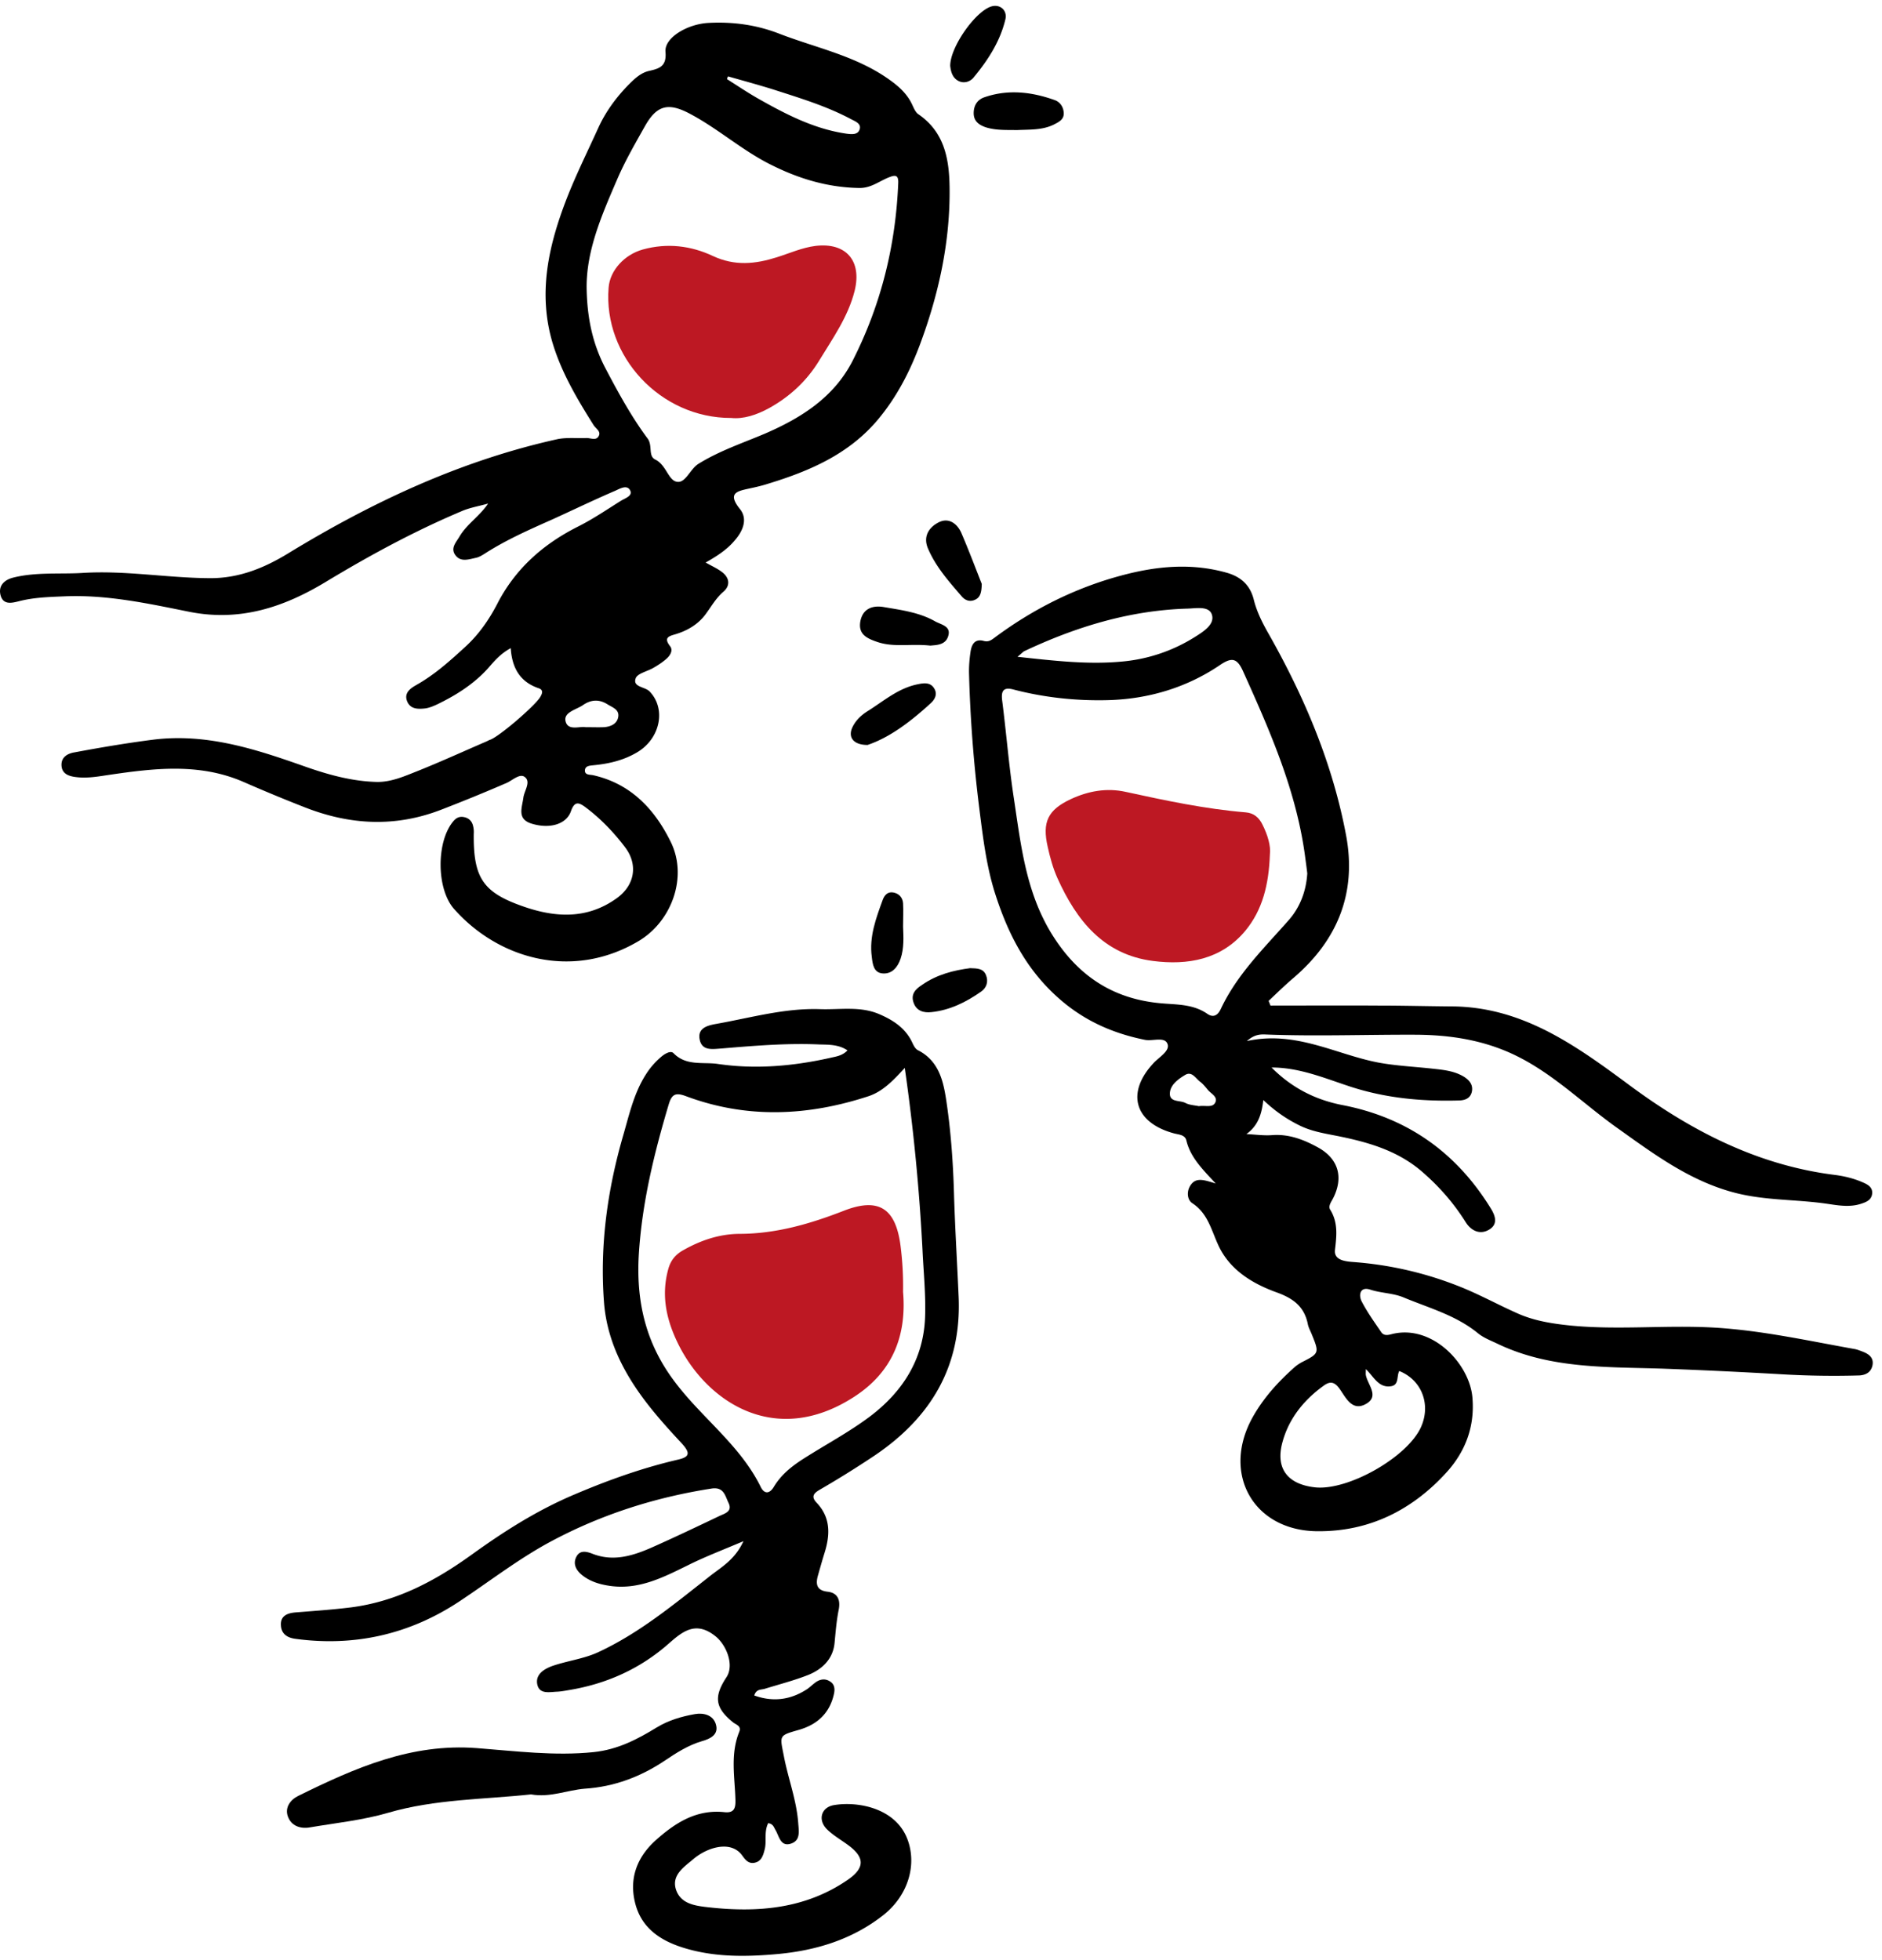 <svg width="193" height="201" fill="none" xmlns="http://www.w3.org/2000/svg"><path d="M72.364 57.697c.65.368 1.192.607 1.647.954.803.585.911 1.409.174 2.038-.802.693-1.258 1.56-1.865 2.363-.758.997-1.82 1.626-3.035 1.994-.65.195-1.279.325-.563 1.236.325.434 0 .954-.369 1.279-.39.347-.845.65-1.3.91-.63.39-1.691.586-1.865 1.106-.325.91.954.846 1.43 1.344 1.714 1.778 1.107 4.856-1.322 6.265-1.365.803-2.861 1.15-4.422 1.301-.369.044-.846.044-.889.499-.043.52.499.455.824.52 3.88.867 6.33 3.49 7.978 6.85 1.756 3.556.13 8.152-3.339 10.19-6.807 4.011-14.373 1.778-18.882-3.317-1.822-2.06-1.822-6.85-.13-8.932.281-.368.628-.585 1.105-.498.52.086.867.412.976.932.065.26.086.52.065.802-.044 4.51.954 6.005 5.073 7.436 3.338 1.17 6.612 1.323 9.625-.867 1.821-1.323 2.168-3.425.824-5.203-1.17-1.54-2.493-2.927-4.054-4.097-.694-.52-1.127-.65-1.496.39-.455 1.344-2.168 1.864-4.054 1.279-1.517-.477-.954-1.648-.824-2.689.109-.715.78-1.582.152-2.08-.52-.413-1.257.325-1.886.606a179.366 179.366 0 01-6.677 2.732c-4.748 1.843-9.409 1.582-14.07-.26a171.09 171.09 0 01-6.222-2.58c-4.488-1.951-9.105-1.41-13.701-.737-1.17.173-2.32.39-3.49.238-.694-.086-1.431-.303-1.475-1.192-.043-.889.672-1.236 1.344-1.344 2.667-.499 5.355-.954 8.065-1.3 5.398-.673 10.384.931 15.306 2.666 2.493.888 4.986 1.604 7.63 1.669 1.475.022 2.819-.585 4.141-1.106 2.385-.954 4.705-2.016 7.068-3.035.152-.065.282-.151.433-.195 1.02-.412 4.553-3.469 5.095-4.357.238-.39.347-.738-.13-.91-1.886-.63-2.753-2.039-2.883-4.12-1.106.607-1.713 1.366-2.342 2.081-1.474 1.626-3.273 2.753-5.203 3.686-.368.173-.78.347-1.192.412-.759.086-1.583.108-1.908-.78-.303-.846.412-1.302.976-1.627 1.886-1.062 3.468-2.493 5.05-3.945 1.345-1.236 2.386-2.732 3.231-4.358 1.843-3.599 4.705-6.135 8.282-7.935 1.517-.758 2.948-1.734 4.4-2.644.412-.26 1.236-.499.954-1.063-.325-.65-1.105-.151-1.56.044-2.169.932-4.271 1.95-6.418 2.926-2.341 1.04-4.704 2.082-6.872 3.469-.303.195-.65.412-.997.477-.716.152-1.54.455-2.081-.282-.52-.715.065-1.3.412-1.886.758-1.3 2.06-2.081 2.948-3.404-.91.26-1.864.412-2.71.78-4.834 2.039-9.43 4.532-13.918 7.242-4.293 2.601-8.802 4.119-14.026 3.078-4.206-.845-8.455-1.777-12.835-1.582-1.56.065-3.1.108-4.617.498-.76.195-1.605.39-1.886-.585-.282-1.019.411-1.626 1.322-1.843 2.363-.585 4.791-.325 7.176-.477 4.336-.26 8.628.52 12.942.542 3.014.022 5.615-1.062 8-2.515 8.628-5.268 17.669-9.517 27.598-11.728.975-.217 2.016-.087 3.013-.13.455-.022 1.04.325 1.3-.239.218-.455-.324-.737-.541-1.084-1.648-2.623-3.23-5.268-4.163-8.281-1.604-5.225-.455-10.168 1.431-15.024.954-2.428 2.125-4.79 3.209-7.176.759-1.669 1.843-3.143 3.122-4.444.607-.607 1.235-1.214 2.103-1.409 1.062-.239 1.799-.477 1.669-1.951-.13-1.453 2.254-2.862 4.422-2.97 2.493-.13 4.9.195 7.241 1.105 3.816 1.475 7.913 2.277 11.338 4.748.976.694 1.822 1.474 2.32 2.58.152.325.325.737.607.932 2.862 1.951 3.209 4.965 3.209 7.978 0 5.377-1.15 10.558-3.035 15.63-1.063 2.84-2.407 5.442-4.358 7.762-2.97 3.512-6.959 5.225-11.208 6.526-.607.195-1.236.346-1.865.477-1.257.281-2.406.433-1.018 2.146.802 1.019.281 2.254-.564 3.208-.759.91-1.778 1.583-2.97 2.255zM60.158 29.492c.044 3.035.586 5.702 1.908 8.238 1.323 2.515 2.667 4.987 4.358 7.263.52.715.021 1.778.78 2.146 1.063.52 1.301 1.951 2.06 2.233.997.369 1.452-1.236 2.363-1.8 2.168-1.343 4.53-2.124 6.829-3.1 3.75-1.625 7.11-3.75 9.018-7.544 2.884-5.701 4.38-11.772 4.64-18.145.043-.91-.369-.824-.976-.586-.976.39-1.8 1.084-2.97 1.084-3.274-.043-6.287-.954-9.192-2.428-2.927-1.474-5.376-3.685-8.26-5.203-2.211-1.17-3.382-.845-4.596 1.323-.997 1.777-2.016 3.533-2.818 5.398-1.561 3.62-3.165 7.262-3.144 11.121zM74.662 7.835a1.504 1.504 0 00-.109.281c1.063.673 2.125 1.388 3.23 2.017 2.84 1.604 5.724 3.1 9.02 3.577.52.065 1.192.151 1.365-.477.152-.564-.455-.78-.867-.998-2.558-1.365-5.312-2.19-8.065-3.078-1.539-.477-3.057-.889-4.574-1.322zM60.05 74.585c.802 0 1.323.022 1.864 0 .672-.043 1.323-.303 1.475-.997.173-.802-.564-1.02-1.084-1.344-.89-.564-1.735-.477-2.537.086-.672.456-1.95.716-1.778 1.605.217 1.084 1.496.52 2.06.65zm70.24 28.552c3.664 0 7.349-.022 11.013 0 2.515 0 5.008.065 7.523.086 7.262.022 12.747 3.989 18.254 8.065 6.287 4.661 13.115 8.216 21.05 9.214 1.019.13 1.995.368 2.927.78.498.217.997.499.932 1.149-.065.629-.564.846-1.084 1.019-1.279.434-2.536.152-3.816-.022-3.013-.412-6.048-.303-9.061-1.062-4.705-1.192-8.434-4.011-12.271-6.742-3.642-2.602-6.807-5.832-10.991-7.675-3.057-1.344-6.266-1.799-9.539-1.821-5.116-.021-10.254.174-15.371-.021-.585-.022-1.17-.044-1.994.672 5.051-1.106 9.148 1.387 13.528 2.211 1.777.325 3.598.412 5.398.607 1.17.13 2.341.217 3.382.867.52.347.889.781.78 1.453-.13.715-.672.932-1.301.954-3.75.108-7.436-.217-11.078-1.388-2.666-.867-5.268-1.994-8.173-1.994 2.038 2.059 4.466 3.316 7.284 3.858 6.613 1.28 11.642 4.835 15.176 10.558.455.716.78 1.583-.043 2.146-.954.651-1.908.239-2.494-.672-1.235-1.972-2.709-3.663-4.487-5.203-2.407-2.081-5.268-2.948-8.26-3.577-1.452-.303-2.97-.498-4.314-1.17-1.279-.629-2.472-1.431-3.707-2.602-.174 1.518-.564 2.645-1.735 3.491.889.043 1.778.173 2.645.108 1.735-.13 3.274.477 4.726 1.279 2.06 1.149 2.602 3.035 1.54 5.16-.196.39-.542.823-.326 1.192.824 1.322.672 2.667.499 4.141-.13 1.127 1.192 1.192 2.06 1.257a36.641 36.641 0 0110.427 2.385c2.147.824 4.163 1.951 6.266 2.883 1.712.759 3.533 1.041 5.441 1.236 4.965.477 9.907-.087 14.872.217 4.813.303 9.496 1.344 14.222 2.189.26.044.52.152.758.239.629.238 1.214.585 1.084 1.387-.13.759-.715 1.063-1.409 1.084a91.048 91.048 0 01-7.696-.108 580.892 580.892 0 00-12.292-.586c-5.745-.195-11.577.044-16.975-2.514-.715-.347-1.496-.629-2.103-1.128-2.254-1.842-5.008-2.579-7.609-3.663-1.084-.456-2.298-.434-3.426-.803-1.04-.346-1.235.542-.867 1.236.564 1.084 1.279 2.081 1.973 3.1.347.521.889.26 1.323.174 4.032-.846 7.739 3.122 8.043 6.525.26 2.905-.651 5.485-2.624 7.675-3.555 3.924-7.978 6.113-13.267 6.07-6.591-.044-9.864-5.94-6.634-11.707 1.105-1.973 2.623-3.642 4.314-5.138.195-.173.434-.325.65-.455 1.886-.954 1.886-.954 1.041-3.014-.13-.303-.282-.585-.347-.888-.347-1.8-1.452-2.667-3.208-3.296-2.515-.91-4.878-2.341-6.027-4.943-.694-1.539-1.063-3.186-2.623-4.205-.499-.326-.607-1.149-.217-1.778.563-.932 1.431-.607 2.623-.239-1.431-1.539-2.602-2.709-3.013-4.422-.152-.607-.803-.585-1.323-.737-4.011-1.106-4.878-4.163-2.038-7.198.564-.607 1.691-1.235 1.431-1.951-.282-.802-1.539-.26-2.341-.433-3.512-.716-6.569-2.125-9.257-4.661-3.1-2.906-4.856-6.483-6.092-10.363-.889-2.797-1.236-5.724-1.604-8.629A141.554 141.554 0 0199.375 69.1c-.021-.737.044-1.496.152-2.233.108-.759.434-1.387 1.366-1.127.412.108.672-.022.997-.26 3.967-2.97 8.347-5.182 13.138-6.46 3.555-.955 7.132-1.302 10.753-.283 1.474.412 2.428 1.28 2.796 2.775.325 1.301.932 2.472 1.604 3.642 3.643 6.46 6.504 13.246 7.87 20.574 1.084 5.875-.889 10.71-5.398 14.569-.889.758-1.713 1.56-2.558 2.363.086.195.13.325.195.477zm3.772-13.55c-.065-.564-.13-1.04-.195-1.517-.867-6.83-3.599-13.03-6.395-19.23-.607-1.344-1.149-1.453-2.363-.629-3.447 2.342-7.393 3.49-11.469 3.599-3.23.087-6.525-.26-9.69-1.084-1.106-.303-1.301.195-1.171 1.17.412 3.23.672 6.483 1.149 9.691.737 4.835 1.214 9.734 3.859 14.092 2.601 4.27 6.2 6.764 11.23 7.219 1.626.152 3.317.065 4.791 1.084.628.434 1.084.152 1.387-.499 1.67-3.555 4.444-6.243 6.981-9.127 1.192-1.365 1.778-3.035 1.886-4.769zm6.005 50.838c0 .303-.021.455 0 .607.195 1.019 1.431 2.189 0 2.97-1.431.802-2.081-.716-2.71-1.583-.585-.802-1.062-.715-1.691-.238-1.994 1.452-3.49 3.338-4.14 5.701-.759 2.71.498 4.336 3.273 4.662 3.382.411 9.539-3.079 10.926-6.179 1.041-2.32.066-4.835-2.232-5.745-.282.52 0 1.431-.846 1.561-1.279.195-1.756-.976-2.58-1.756zm-35.727-73.06c3.815.413 7.306.825 10.818.478a16.772 16.772 0 007.349-2.493c.867-.542 2.016-1.258 1.799-2.212-.238-1.04-1.626-.737-2.536-.715-5.897.173-11.425 1.864-16.715 4.357-.173.087-.303.26-.715.586zm18.601 46.091c.693-.109 1.452.217 1.712-.434.217-.563-.498-.867-.802-1.257-.238-.282-.477-.585-.759-.802-.477-.347-.867-1.149-1.582-.694-.716.434-1.518 1.019-1.539 1.886-.022.932 1.04.672 1.604.976.412.216.975.238 1.366.325zM104.296 13.342c-1.062-.021-2.146.044-3.187-.281-.715-.239-1.257-.63-1.257-1.453 0-.759.346-1.366 1.084-1.626 2.428-.845 4.856-.563 7.219.282.563.195.932.737.932 1.388 0 .628-.52.867-1.019 1.127-1.192.585-2.493.498-3.772.563zM88.97 76.407c-1.496 0-2.038-.824-1.54-1.843.369-.759.976-1.279 1.648-1.69 1.604-1.02 3.078-2.299 5.03-2.69.628-.13 1.322-.237 1.712.456.369.629-.021 1.193-.455 1.561-1.994 1.821-4.14 3.447-6.395 4.206zm6.44-10.189c-1.951-.217-3.664.195-5.355-.347-1.106-.369-2.081-.78-1.821-2.168.26-1.301 1.279-1.648 2.45-1.431 1.777.303 3.598.542 5.203 1.452.607.347 1.647.477 1.365 1.475-.26.997-1.279.954-1.842 1.019zm5.269-6.331c-.022.91-.152 1.41-.737 1.648-.52.217-.976.021-1.301-.347-1.323-1.54-2.688-3.057-3.49-4.965-.52-1.257.173-2.19 1.148-2.666 1.02-.499 1.886.173 2.298 1.127.78 1.821 1.475 3.664 2.082 5.203zM97.445 6.773c-.021-1.951 2.602-5.637 4.228-6.114.867-.26 1.648.39 1.431 1.323-.542 2.276-1.8 4.206-3.274 5.983-.347.412-.932.607-1.474.369-.715-.325-.846-1.04-.91-1.561z" fill="#000"/><path d="M74.986 42.869c-7.262.022-13.137-6.33-12.574-13.354.13-1.778 1.626-3.404 3.512-3.925 2.494-.693 4.943-.39 7.198.673 2.233 1.04 4.336.823 6.525.13 1.323-.412 2.602-.998 3.99-1.171 3.1-.369 4.769 1.496 4.01 4.596-.672 2.688-2.276 4.921-3.685 7.24-1.258 2.039-2.97 3.621-5.073 4.792-1.301.715-2.645 1.149-3.903 1.019zm55.241 44.767c-.108 3.1-.759 5.702-2.515 7.826-2.471 2.97-5.918 3.556-9.474 3.1-5.072-.65-7.847-4.162-9.799-8.498-.455-1.019-.758-2.124-.997-3.208-.585-2.558.022-3.794 2.385-4.9 1.778-.824 3.664-1.17 5.615-.737 4.076.889 8.151 1.756 12.314 2.103.823.065 1.365.542 1.712 1.257.542 1.084.867 2.19.759 3.057z" fill="#BD1823"/><path d="M78.78 186.993c-.456.911-.131 1.865-.37 2.732-.151.585-.325 1.171-.997 1.322-.628.152-.975-.282-1.3-.737-1.171-1.626-3.643-.802-5.008.369-.91.78-2.277 1.626-1.778 3.143.499 1.474 1.994 1.648 3.317 1.8 5.051.563 9.929.173 14.265-2.797 1.8-1.236 1.8-2.32.043-3.599-.737-.542-1.54-.997-2.168-1.626-.932-.954-.564-2.211.694-2.449 2.32-.412 6.178.195 7.501 3.295 1.127 2.688.195 5.918-2.363 7.956-3.187 2.515-6.894 3.642-10.818 4.011-3.079.282-6.2.347-9.235-.499-2.515-.694-4.64-1.929-5.377-4.531-.715-2.558.043-4.834 2.081-6.655 2.017-1.8 4.184-3.166 7.025-2.862 1.018.108 1.148-.434 1.127-1.257-.065-2.342-.542-4.683.39-6.981.239-.585-.282-.716-.607-.954-1.864-1.496-2.038-2.623-.694-4.661.802-1.236 0-3.274-1.127-4.184-2.016-1.626-3.382-.499-4.791.737-2.97 2.623-6.439 4.162-10.32 4.791-.368.065-.737.13-1.105.152-.78.021-1.821.303-2.06-.716-.238-1.062.716-1.626 1.561-1.929 1.518-.52 3.144-.715 4.596-1.366 4.25-1.951 7.848-4.943 11.49-7.804 1.17-.933 2.602-1.691 3.49-3.621-2.146.911-3.967 1.604-5.701 2.472-2.558 1.257-5.073 2.558-8.065 2.102-1.019-.151-1.994-.455-2.796-1.105-.564-.455-.954-1.106-.586-1.843.369-.759 1.084-.564 1.691-.325 2.125.824 4.12.195 6.049-.65 2.341-1.041 4.66-2.147 6.98-3.252.564-.26 1.323-.456.89-1.344-.347-.716-.478-1.648-1.735-1.453-5.702.889-11.121 2.602-16.216 5.29-3.425 1.799-6.439 4.162-9.647 6.287-5.073 3.36-10.71 4.661-16.802 3.837-.845-.108-1.452-.499-1.496-1.388-.065-1.018.738-1.257 1.496-1.322 1.908-.152 3.816-.282 5.724-.52 4.66-.607 8.606-2.71 12.335-5.398 3.339-2.407 6.742-4.575 10.601-6.201 3.469-1.474 6.938-2.71 10.58-3.555 1.214-.282 1.279-.694.282-1.756-2.298-2.471-4.51-4.986-6.049-8.021-1.04-2.038-1.69-4.228-1.843-6.439-.433-5.81.369-11.512 1.995-17.105.607-2.103 1.084-4.249 2.276-6.135a7.876 7.876 0 011.561-1.821c.369-.325.997-.716 1.3-.412 1.302 1.344 3.014.889 4.532 1.105 3.945.586 7.891.217 11.772-.672.498-.108 1.062-.216 1.539-.715-.89-.607-1.908-.585-2.84-.607-3.36-.152-6.72.13-10.081.412-.954.065-1.995.26-2.233-.911-.26-1.257.932-1.474 1.778-1.626 3.512-.628 6.98-1.626 10.6-1.496 2.017.066 4.055-.325 6.006.499 1.474.629 2.732 1.453 3.425 2.948.13.282.304.629.564.759 2.233 1.128 2.645 3.317 2.948 5.398.456 3.122.672 6.266.76 9.409.108 3.512.324 7.046.476 10.558.282 7.046-2.818 12.27-8.563 16.173a104.026 104.026 0 01-5.702 3.555c-.629.369-.889.716-.282 1.344 1.431 1.518 1.366 3.274.802 5.095-.238.759-.455 1.539-.672 2.298-.26.889-.195 1.582.976 1.712 1.149.131 1.322.998 1.127 1.908-.217 1.106-.303 2.212-.412 3.339-.151 1.647-1.257 2.71-2.71 3.295-1.43.564-2.948.954-4.422 1.409-.39.13-.889 0-1.106.694 1.93.694 3.73.455 5.42-.65.347-.239.65-.564.997-.781.434-.26.91-.303 1.366 0 .477.304.499.802.39 1.279-.433 1.973-1.712 3.144-3.62 3.686-2.06.585-1.93.563-1.518 2.666.434 2.298 1.301 4.51 1.475 6.873.065.888.26 1.842-.824 2.146-.976.26-1.128-.737-1.475-1.366-.195-.303-.238-.672-.78-.759zm14.004-77.46c-1.214 1.323-2.277 2.428-3.729 2.905-6.222 2.038-12.466 2.32-18.688 0-1.105-.412-1.474-.216-1.799.868-1.496 5.029-2.731 10.08-3.057 15.37-.281 4.726.672 8.954 3.512 12.813 2.797 3.837 6.851 6.655 8.997 11.034.347.694.868.737 1.323 0 .758-1.279 1.886-2.168 3.121-2.948 2.212-1.409 4.532-2.645 6.634-4.206 3.382-2.515 5.594-5.853 5.767-10.232.087-2.298-.152-4.596-.26-6.894a205.031 205.031 0 00-1.821-18.71z" fill="#000"/><path d="M54.457 184.044c-4.835.521-9.821.477-14.656 1.886-2.601.759-5.333 1.041-8.02 1.496-.976.174-1.909-.152-2.255-1.105-.347-.933.26-1.735 1.062-2.125 5.767-2.84 11.555-5.42 18.319-4.899 3.967.303 7.956.823 11.967.411 2.471-.26 4.466-1.3 6.482-2.536 1.214-.737 2.558-1.127 3.924-1.366.889-.152 1.843.109 2.124 1.019.347 1.084-.563 1.518-1.409 1.756-1.409.412-2.623 1.192-3.815 1.995-2.494 1.669-5.203 2.688-8.217 2.883-1.82.152-3.555.932-5.506.585zM99.482 99.3c.737.023 1.344.023 1.625.695.282.672.066 1.322-.498 1.712-1.54 1.084-3.209 1.908-5.095 2.103-.78.087-1.517-.108-1.82-.954-.326-.889.194-1.409.866-1.843 1.518-1.062 3.252-1.495 4.922-1.712zm-6.871-4.27c.044 1.105.109 2.232-.26 3.316-.303.867-.867 1.561-1.82 1.496-.955-.065-1.041-.976-1.128-1.691-.282-2.081.433-3.967 1.127-5.875.174-.455.499-.846 1.084-.737.585.108.954.52.997 1.105.044.78 0 1.583 0 2.385z" fill="#000"/><path d="M92.61 132.513c.368 4.379-.998 8.173-5.052 10.774-8.173 5.268-15.24.369-18.102-5.636-1.15-2.407-1.648-4.835-.932-7.458.238-.889.715-1.496 1.517-1.951 1.8-1.019 3.686-1.669 5.767-1.691 3.75 0 7.262-1.019 10.71-2.363 3.598-1.409 5.333-.26 5.831 3.577a33 33 0 01.26 4.748z" fill="#BD1823"/></svg>